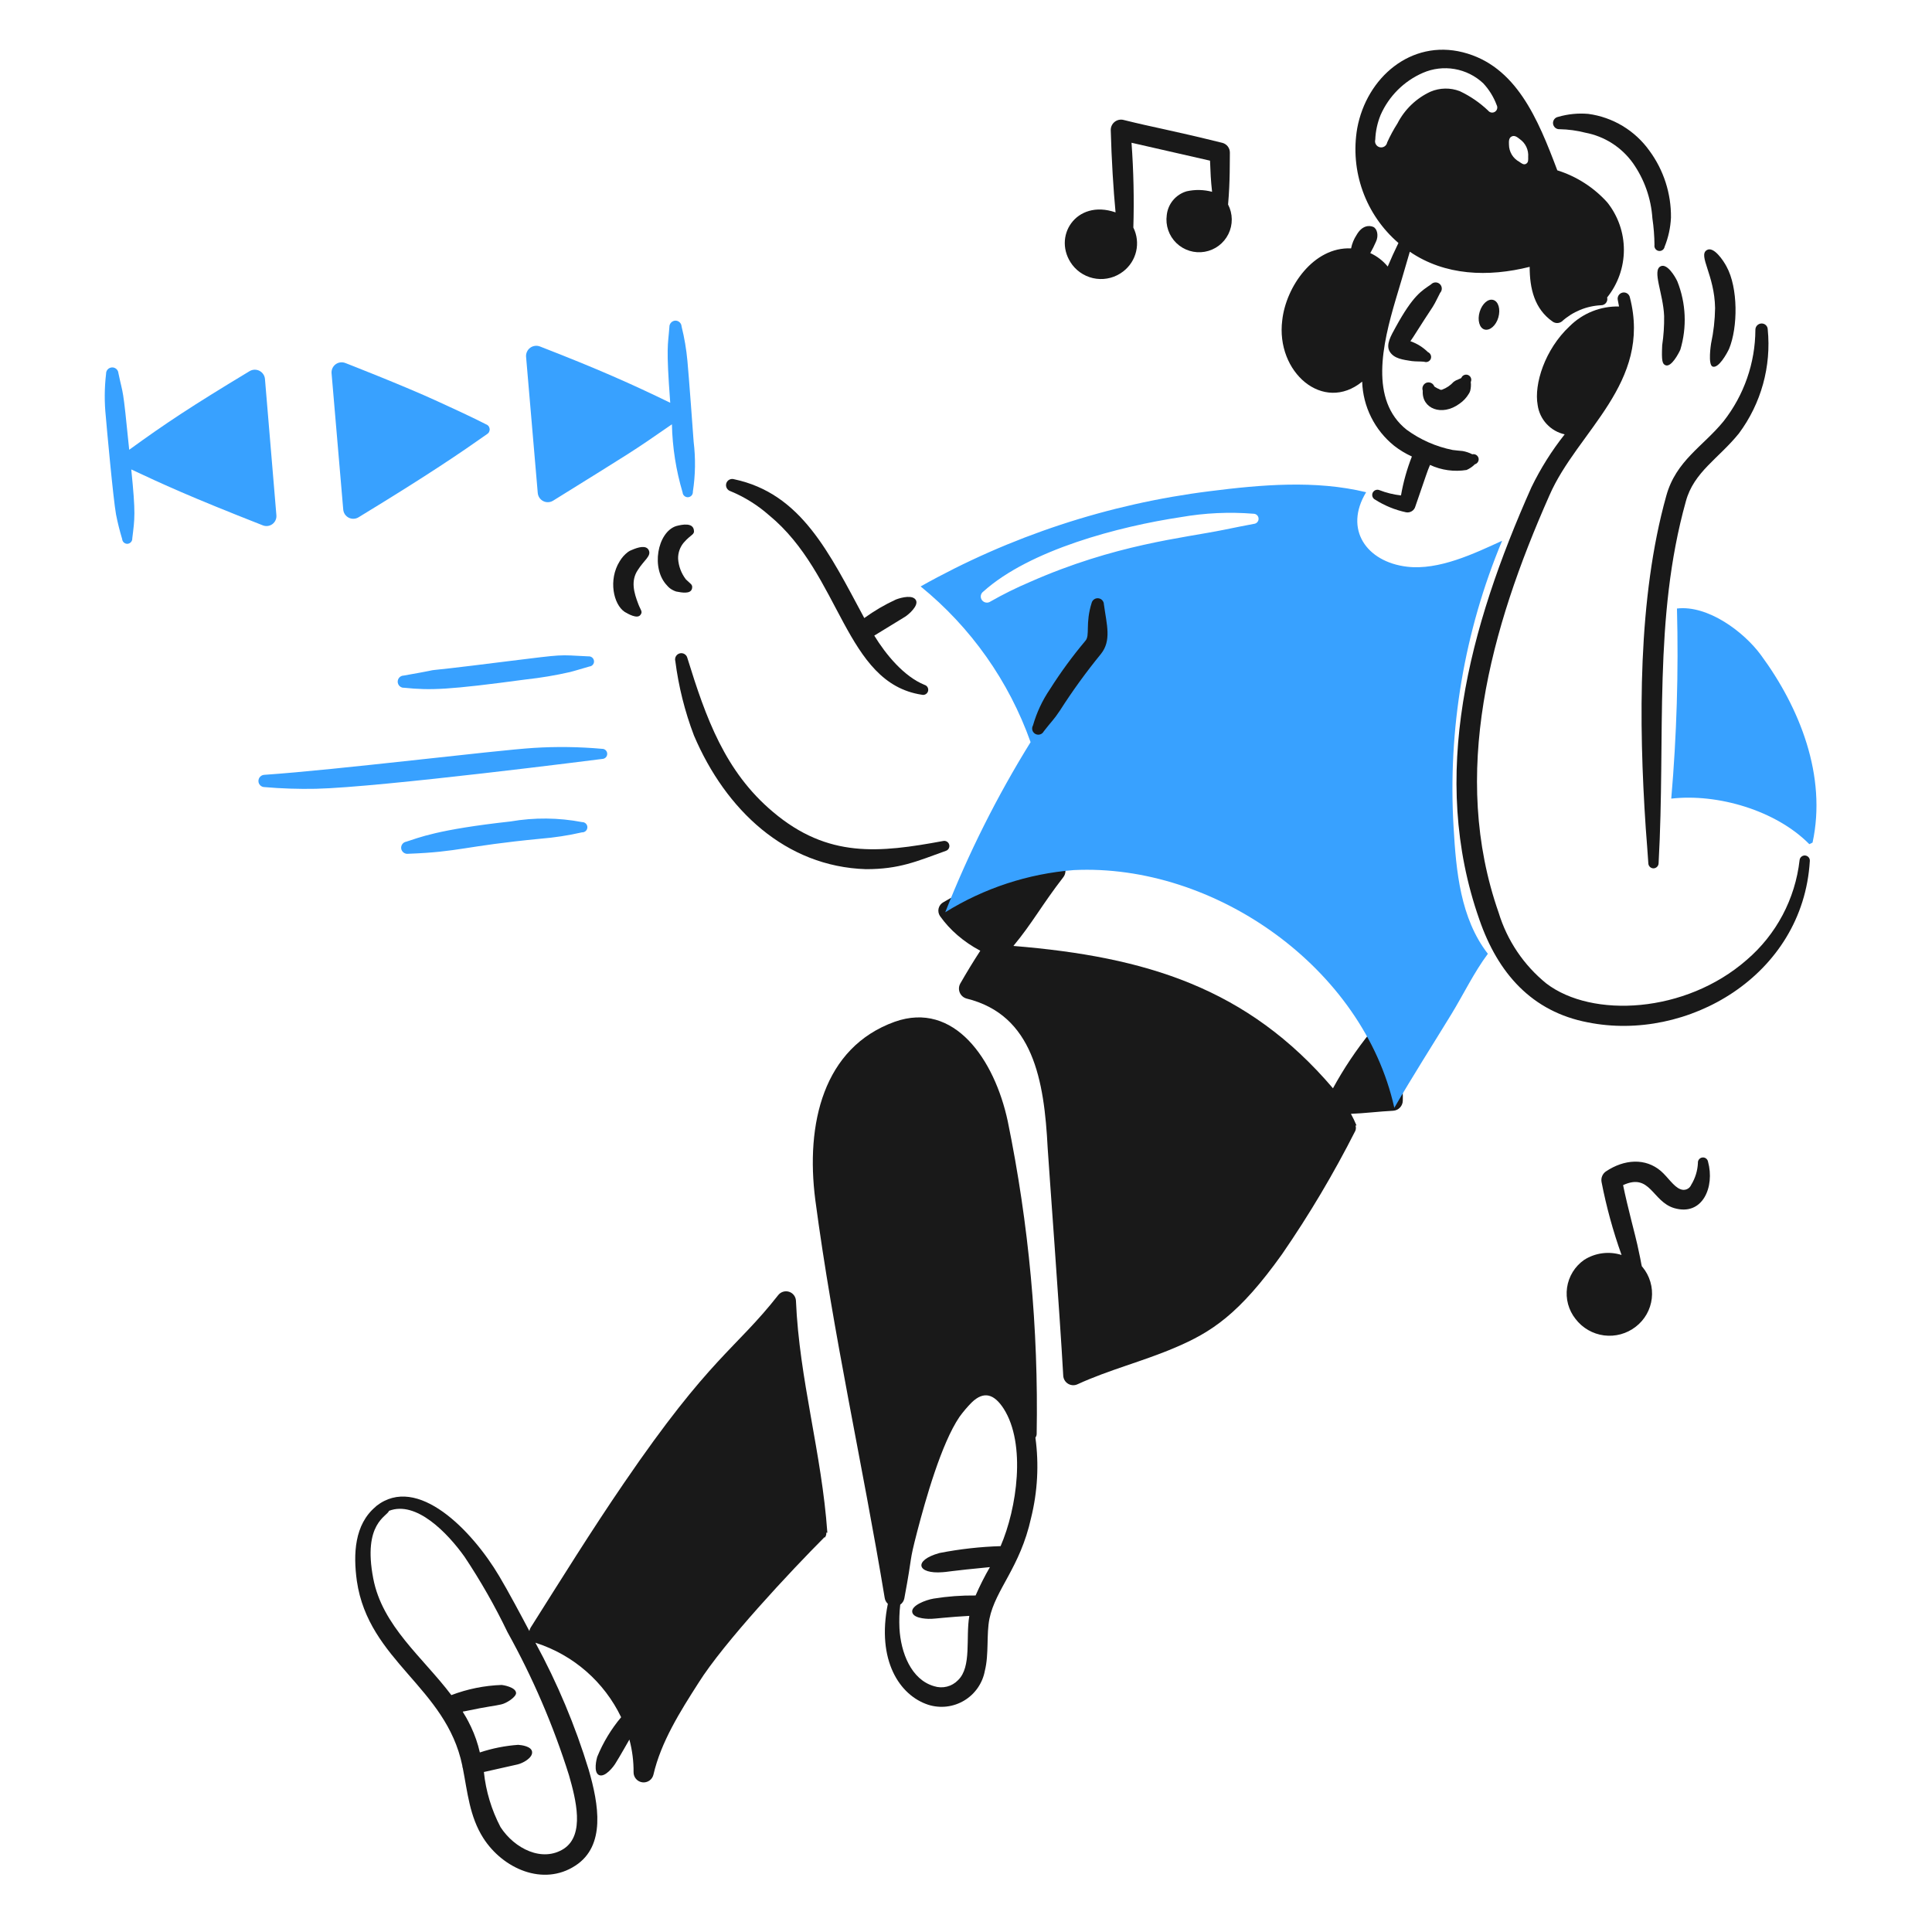 <svg width="154" height="154" viewBox="0 0 154 154" fill="none" xmlns="http://www.w3.org/2000/svg">
<path d="M110.154 82.441C110.139 82.34 110.093 82.246 110.023 82.172C109.952 82.098 109.859 82.048 109.759 82.03C109.658 82.012 109.554 82.026 109.461 82.07C109.369 82.114 109.293 82.186 109.244 82.276C108.114 83.673 107.112 85.17 106.251 86.748C99.448 78.752 91.355 76.265 80.778 75.401C82.303 73.564 83.033 72.149 84.76 69.917C84.859 69.787 84.917 69.631 84.926 69.468C84.936 69.305 84.896 69.143 84.812 69.003C84.729 68.863 84.606 68.751 84.458 68.682C84.31 68.613 84.145 68.59 83.984 68.615C80.895 69.206 77.928 70.319 75.213 71.907C75.117 71.957 75.032 72.025 74.965 72.109C74.897 72.194 74.848 72.291 74.82 72.396C74.793 72.5 74.788 72.609 74.806 72.716C74.824 72.822 74.864 72.924 74.924 73.014C75.325 73.58 75.794 74.094 76.32 74.545C76.877 75.026 77.487 75.441 78.139 75.783C77.581 76.642 77.047 77.518 76.539 78.407C76.479 78.517 76.445 78.639 76.439 78.764C76.434 78.889 76.457 79.014 76.507 79.128C76.557 79.243 76.632 79.345 76.727 79.426C76.822 79.507 76.934 79.566 77.055 79.597C82.349 80.908 83.234 86.084 83.51 91.512C83.582 92.722 84.482 104.813 84.751 109.654C84.757 109.786 84.797 109.914 84.865 110.028C84.933 110.141 85.029 110.235 85.142 110.303C85.256 110.37 85.385 110.409 85.517 110.415C85.649 110.42 85.78 110.394 85.899 110.336C88.372 109.199 91.091 108.516 93.615 107.44C96.58 106.186 98.779 104.752 102.191 99.973C104.358 96.829 106.31 93.543 108.035 90.136C108.09 90.001 108.094 89.851 108.046 89.713H108.128C107.997 89.395 107.848 89.084 107.682 88.783C108.668 88.751 109.967 88.591 111.051 88.538C111.259 88.525 111.454 88.433 111.596 88.281C111.738 88.129 111.817 87.929 111.817 87.721C111.878 85.823 111.291 83.961 110.154 82.441Z" fill="#191919"/>
<path d="M119.733 43.105C117.499 44.129 114.686 45.474 112.153 45.172C108.926 44.789 107.099 42.193 108.895 39.235C104.85 38.253 100.517 38.636 96.441 39.152C88.336 40.164 80.504 42.743 73.384 46.745C77.388 50 80.421 54.294 82.148 59.156C79.479 63.464 77.202 68.002 75.345 72.717C78.441 70.795 81.951 69.642 85.584 69.355C96.796 68.807 108.659 77.133 111.141 88.303C112.6 85.777 114.172 83.326 115.693 80.836C116.664 79.244 117.482 77.526 118.598 76.027C116.406 73.203 116.065 69.417 115.868 65.973C115.394 58.155 116.717 50.333 119.733 43.105ZM99.952 41.757C99.208 41.892 98.421 42.057 97.594 42.223C94.272 42.9 88.908 43.378 82.069 46.401C81.002 46.854 79.963 47.369 78.956 47.943C78.851 48.018 78.721 48.05 78.594 48.03C78.466 48.011 78.351 47.942 78.274 47.839C78.235 47.788 78.207 47.729 78.191 47.667C78.175 47.605 78.172 47.54 78.182 47.476C78.191 47.412 78.213 47.351 78.247 47.296C78.281 47.242 78.325 47.194 78.377 47.156C82.076 43.827 89.183 41.963 94.129 41.22C96.037 40.886 97.98 40.795 99.911 40.95C100.016 40.948 100.117 40.987 100.194 41.059C100.27 41.13 100.316 41.229 100.321 41.334C100.327 41.438 100.291 41.541 100.222 41.62C100.153 41.699 100.056 41.748 99.952 41.757Z" fill="#38A1FF"/>
<path d="M119.03 23.909C119.444 24.033 119.62 24.653 119.433 25.305C119.246 25.956 118.751 26.377 118.337 26.266C117.924 26.156 117.748 25.511 117.944 24.86C118.14 24.208 118.616 23.788 119.03 23.909Z" fill="#191919"/>
<path d="M144.479 67.164C145.628 61.858 143.465 56.417 140.352 52.198C138.997 50.36 136.141 48.216 133.671 48.505C133.803 53.561 133.651 58.62 133.216 63.658C136.908 63.234 141.573 64.599 144.22 67.288L144.479 67.164Z" fill="#38A1FF"/>
<path d="M113.409 31.145C113.311 32.581 114.934 33.213 116.337 32.18C116.641 31.973 116.895 31.701 117.082 31.383C117.134 31.308 117.172 31.224 117.195 31.135C117.249 30.91 117.263 30.677 117.236 30.446C117.26 30.396 117.273 30.342 117.275 30.287C117.277 30.232 117.268 30.177 117.248 30.126C117.228 30.074 117.198 30.027 117.16 29.988C117.122 29.948 117.076 29.916 117.025 29.895C116.974 29.873 116.92 29.862 116.865 29.862C116.81 29.862 116.755 29.873 116.704 29.895C116.654 29.916 116.608 29.948 116.569 29.987C116.531 30.027 116.501 30.074 116.481 30.125C116.389 30.197 116.316 30.187 116.213 30.259C116.144 30.278 116.078 30.306 116.016 30.343C115.965 30.37 115.917 30.401 115.871 30.436C115.622 30.712 115.31 30.925 114.962 31.056C114.924 31.072 114.883 31.077 114.842 31.072C114.802 31.066 114.764 31.05 114.732 31.025C114.69 30.984 114.628 30.994 114.579 30.953C114.493 30.91 114.41 30.862 114.331 30.808C114.309 30.746 114.276 30.69 114.232 30.642C114.189 30.593 114.136 30.554 114.078 30.526C114.019 30.499 113.955 30.483 113.89 30.48C113.826 30.476 113.761 30.486 113.7 30.508C113.578 30.556 113.479 30.649 113.425 30.768C113.371 30.887 113.365 31.022 113.409 31.145Z" fill="#191919"/>
<path d="M112.422 27.197C112.946 27.38 113.423 27.677 113.818 28.066C113.918 28.109 113.997 28.189 114.04 28.289C114.083 28.388 114.086 28.501 114.048 28.602C114.007 28.704 113.928 28.785 113.827 28.828C113.727 28.871 113.613 28.872 113.512 28.832C113.17 28.802 112.87 28.822 112.53 28.781C111.84 28.672 111.131 28.596 110.781 28.036C110.432 27.475 110.894 26.734 111.236 26.102C112.651 23.514 113.325 23.182 114.069 22.668C114.113 22.621 114.167 22.582 114.226 22.555C114.285 22.528 114.348 22.513 114.413 22.511C114.478 22.508 114.543 22.519 114.603 22.541C114.664 22.564 114.72 22.598 114.768 22.642C114.815 22.686 114.854 22.739 114.881 22.798C114.908 22.857 114.923 22.921 114.925 22.986C114.928 23.051 114.917 23.116 114.895 23.176C114.872 23.237 114.838 23.293 114.794 23.34C114.7 23.508 114.411 24.14 114.204 24.458C113.259 25.878 112.618 26.947 112.422 27.197Z" fill="#191919"/>
<path d="M132.648 25.198C132.659 25.973 132.608 26.748 132.494 27.515C132.435 28.771 132.501 29.022 132.774 29.119C133.229 29.272 133.805 28.178 133.942 27.867C134.476 26.081 134.392 24.169 133.705 22.437C133.547 22.081 132.895 20.965 132.37 21.226C131.674 21.558 132.577 23.396 132.648 25.198Z" fill="#191919"/>
<path d="M136.71 24.554C136.696 25.507 136.589 26.456 136.389 27.387C136.377 27.464 136.131 29.05 136.504 29.218C136.98 29.408 137.664 28.159 137.827 27.801C138.532 26.097 138.555 22.937 137.621 21.243C137.373 20.771 136.585 19.583 136.038 19.942C135.35 20.376 136.668 21.922 136.71 24.554Z" fill="#191919"/>
<path d="M139.922 26.292C139.911 28.934 139.019 31.496 137.389 33.574C135.766 35.573 133.589 36.714 132.817 39.531C130.541 47.677 130.616 57.568 131.183 66.009C131.255 66.951 131.327 67.881 131.389 68.812C131.391 68.919 131.435 69.02 131.51 69.096C131.585 69.171 131.687 69.214 131.793 69.216C131.903 69.216 132.008 69.172 132.085 69.094C132.163 69.017 132.207 68.911 132.207 68.802C132.774 58.593 131.771 49.318 134.379 39.966C135.012 37.618 136.991 36.555 138.609 34.547C140.382 32.164 141.201 29.206 140.906 26.251C140.904 26.187 140.89 26.124 140.863 26.065C140.837 26.007 140.798 25.955 140.751 25.911C140.704 25.868 140.648 25.834 140.588 25.813C140.528 25.791 140.463 25.782 140.399 25.785C140.27 25.791 140.147 25.847 140.058 25.942C139.969 26.037 139.92 26.162 139.922 26.292Z" fill="#191919"/>
<path d="M143.89 68.192C143.781 68.183 143.674 68.218 143.591 68.287C143.507 68.357 143.455 68.456 143.445 68.564C143.096 71.654 141.588 74.497 139.225 76.518C134.346 80.787 126.897 81.178 123.255 78.39C121.457 76.931 120.135 74.968 119.459 72.754C115.592 61.715 118.779 50.147 123.504 39.49C125.724 34.37 131.691 30.554 129.916 23.697C129.903 23.633 129.876 23.573 129.839 23.52C129.802 23.467 129.754 23.422 129.7 23.387C129.645 23.352 129.583 23.329 129.519 23.318C129.455 23.307 129.39 23.309 129.327 23.324C129.2 23.354 129.089 23.432 129.019 23.542C128.95 23.653 128.926 23.786 128.954 23.913C128.994 24.088 129.027 24.26 129.054 24.43C128.326 24.413 127.603 24.543 126.927 24.813C126.25 25.083 125.636 25.487 125.12 26C123.129 27.86 122.268 30.631 122.566 32.279C122.642 32.843 122.89 33.37 123.276 33.789C123.661 34.208 124.166 34.499 124.722 34.622C123.685 35.93 122.794 37.348 122.066 38.85C117.095 50.008 113.897 61.861 117.918 73.291C119.395 77.579 122.109 80.642 126.564 81.493C134.461 83.084 143.708 77.803 144.261 68.636C144.266 68.583 144.26 68.529 144.245 68.477C144.229 68.426 144.203 68.378 144.168 68.337C144.134 68.296 144.091 68.261 144.043 68.237C143.995 68.212 143.943 68.197 143.89 68.192Z" fill="#191919"/>
<path d="M124.318 10.299C125.01 10.311 125.697 10.405 126.367 10.577C127.891 10.864 129.247 11.728 130.152 12.988C131.069 14.288 131.609 15.816 131.713 17.404C131.817 18.106 131.872 18.815 131.879 19.524C131.86 19.631 131.884 19.742 131.946 19.831C132.008 19.92 132.103 19.981 132.21 20C132.317 20.02 132.427 19.995 132.517 19.933C132.606 19.871 132.667 19.776 132.686 19.669C132.986 18.928 133.157 18.141 133.193 17.342C133.214 15.427 132.611 13.558 131.476 12.015C130.908 11.219 130.182 10.547 129.344 10.042C128.506 9.537 127.574 9.209 126.604 9.078C125.794 9.008 124.977 9.089 124.197 9.317C124.072 9.34 123.961 9.409 123.887 9.511C123.812 9.613 123.779 9.74 123.794 9.865C123.81 9.991 123.873 10.105 123.97 10.186C124.068 10.267 124.192 10.307 124.318 10.299Z" fill="#191919"/>
<path d="M97.89 16.301C98.058 14.409 98.018 12.849 98.033 12.175C98.036 11.997 97.98 11.823 97.874 11.681C97.767 11.539 97.616 11.436 97.444 11.389C93.156 10.331 92.037 10.177 89.552 9.559C89.43 9.529 89.304 9.528 89.182 9.555C89.06 9.582 88.946 9.637 88.848 9.715C88.75 9.793 88.671 9.892 88.618 10.004C88.564 10.117 88.537 10.241 88.538 10.366C88.602 12.762 88.752 15.141 88.921 16.929C85.753 15.828 83.826 18.926 85.479 21.118C85.711 21.419 85.999 21.671 86.329 21.86C86.658 22.049 87.022 22.171 87.398 22.219C87.775 22.267 88.157 22.24 88.524 22.14C88.89 22.04 89.233 21.868 89.533 21.635C90.052 21.236 90.416 20.67 90.563 20.032C90.71 19.394 90.631 18.725 90.339 18.139C90.407 15.885 90.358 13.628 90.194 11.379L96.451 12.806C96.488 13.763 96.511 14.363 96.615 15.288C95.955 15.113 95.262 15.098 94.595 15.246C94.17 15.369 93.792 15.616 93.508 15.954C93.224 16.294 93.048 16.709 93.002 17.149C92.946 17.555 92.987 17.968 93.121 18.355C93.255 18.742 93.478 19.092 93.773 19.377C94.067 19.661 94.425 19.872 94.817 19.992C95.208 20.113 95.623 20.139 96.026 20.069C96.43 19.999 96.811 19.835 97.139 19.59C97.467 19.345 97.733 19.026 97.915 18.658C98.096 18.291 98.189 17.887 98.184 17.477C98.18 17.067 98.079 16.665 97.89 16.301Z" fill="#191919"/>
<path d="M136.148 92.604C136.131 92.5 136.075 92.406 135.99 92.342C135.906 92.278 135.799 92.25 135.694 92.264C135.589 92.277 135.494 92.331 135.428 92.414C135.362 92.497 135.331 92.602 135.341 92.708C135.311 93.323 135.127 93.92 134.805 94.445C134.772 94.525 134.722 94.598 134.66 94.659C134.598 94.72 134.524 94.767 134.443 94.799C134.362 94.831 134.275 94.846 134.188 94.844C134.101 94.842 134.016 94.822 133.936 94.787C133.414 94.594 132.926 93.806 132.396 93.349C131.164 92.285 129.467 92.394 128 93.38C127.87 93.471 127.769 93.598 127.709 93.744C127.648 93.891 127.631 94.052 127.658 94.208C128.042 96.188 128.575 98.136 129.255 100.035C128.759 99.877 128.234 99.831 127.718 99.899C127.202 99.967 126.707 100.147 126.269 100.428C125.904 100.683 125.595 101.011 125.362 101.39C125.129 101.769 124.975 102.192 124.911 102.633C124.847 103.074 124.874 103.523 124.99 103.953C125.107 104.383 125.309 104.785 125.586 105.133C125.859 105.491 126.2 105.791 126.59 106.016C126.98 106.242 127.41 106.387 127.856 106.445C128.302 106.503 128.756 106.471 129.19 106.353C129.624 106.234 130.03 106.031 130.385 105.754C130.739 105.483 131.034 105.143 131.254 104.755C131.473 104.368 131.613 103.94 131.664 103.497C131.715 103.054 131.677 102.606 131.551 102.178C131.426 101.75 131.216 101.352 130.933 101.007C130.801 100.862 130.937 101.107 130.515 99.224C130.394 98.63 129.727 96.194 129.377 94.466C131.548 93.465 131.694 95.768 133.443 96.297C135.737 96.97 136.693 94.576 136.148 92.604Z" fill="#191919"/>
<path d="M73.698 54.592C72.047 53.923 70.61 52.167 69.688 50.664C69.764 50.621 72.066 49.209 72.144 49.161C72.412 48.993 73.235 48.293 73.013 47.848C72.778 47.397 71.889 47.609 71.419 47.786C70.53 48.194 69.684 48.69 68.892 49.264C66.087 44.053 63.874 39.332 58.504 38.198C58.379 38.161 58.245 38.176 58.13 38.238C58.015 38.3 57.929 38.404 57.892 38.529C57.854 38.655 57.868 38.791 57.93 38.907C57.992 39.023 58.097 39.11 58.222 39.15C59.35 39.615 60.391 40.266 61.305 41.073C67.055 45.793 67.33 54.446 73.48 55.378C73.583 55.405 73.693 55.39 73.786 55.336C73.878 55.283 73.946 55.195 73.975 55.092C74.003 54.989 73.99 54.879 73.939 54.785C73.887 54.692 73.8 54.622 73.698 54.592Z" fill="#191919"/>
<path d="M53.828 52.679C54.087 54.714 54.586 56.711 55.316 58.628C57.842 64.555 62.613 69.081 69.03 69.282C71.684 69.282 73.046 68.669 75.391 67.823C75.491 67.791 75.576 67.722 75.626 67.629C75.677 67.536 75.689 67.427 75.661 67.326C75.633 67.224 75.567 67.137 75.476 67.083C75.385 67.029 75.277 67.013 75.174 67.037C70.092 67.975 66.003 68.429 61.614 64.719C57.79 61.503 56.27 57.235 54.788 52.442C54.757 52.314 54.676 52.204 54.563 52.136C54.451 52.068 54.316 52.048 54.188 52.079C54.06 52.111 53.95 52.192 53.883 52.304C53.815 52.417 53.794 52.552 53.825 52.679H53.828Z" fill="#191919"/>
<path d="M82.533 114.591C82.599 114.502 82.634 114.395 82.633 114.284C82.782 105.919 82.009 97.563 80.327 89.368C79.275 84.461 76.071 79.763 71.318 81.445C65.605 83.503 64.209 89.599 64.988 95.646C66.417 106.419 68.76 116.724 70.521 127.38C70.549 127.557 70.638 127.72 70.771 127.84C69.858 132.349 71.707 135.14 73.987 135.886C74.463 136.037 74.965 136.085 75.461 136.027C75.957 135.969 76.434 135.805 76.862 135.548C77.289 135.291 77.657 134.945 77.94 134.534C78.224 134.123 78.416 133.657 78.505 133.166C78.836 131.852 78.618 130.269 78.867 129.039C79.347 126.682 81.313 124.953 82.186 120.999C82.706 118.904 82.824 116.729 82.533 114.591ZM79.758 123.243C78.125 123.293 76.499 123.476 74.895 123.789C72.765 124.371 73.091 125.49 75.144 125.32C75.357 125.32 75.763 125.215 78.907 124.915C78.483 125.646 78.101 126.4 77.765 127.176C76.645 127.163 75.527 127.246 74.422 127.424C73.797 127.528 72.608 127.976 72.716 128.51C72.824 129.077 74.17 129.046 74.247 129.037C74.455 129.037 75.706 128.884 77.265 128.801C76.963 130.539 77.471 132.87 76.361 133.931C76.12 134.181 75.814 134.357 75.477 134.441C75.141 134.525 74.788 134.513 74.457 134.407C72.616 133.881 71.8 131.709 71.696 129.794C71.666 129.165 71.687 128.534 71.758 127.908C71.929 127.789 72.047 127.607 72.085 127.402C72.802 123.573 72.408 124.798 73.114 122.068C73.775 119.541 75.028 115.083 76.475 112.946C76.769 112.539 77.094 112.155 77.447 111.797C78.43 110.837 79.255 111.13 80.002 112.284C81.805 115.105 81.059 120.241 79.758 123.243Z" fill="#191919"/>
<path d="M65.948 122.174C65.501 115.806 63.709 109.965 63.445 103.681C63.437 103.521 63.38 103.367 63.283 103.239C63.185 103.112 63.051 103.018 62.899 102.968C62.746 102.919 62.582 102.917 62.428 102.963C62.275 103.009 62.139 103.1 62.038 103.225C58.619 107.585 56.634 108.115 49.73 118.223C47.145 121.998 44.745 125.866 42.293 129.745C42.246 129.827 42.213 129.916 42.194 130.009C41.613 128.902 40.443 126.716 39.79 125.631C37.639 122.001 33.266 117.475 29.996 120.046L29.934 120.108C28.254 121.521 28.148 123.86 28.444 126.014C29.377 132.424 35.557 134.467 36.851 140.742C36.849 140.81 36.863 140.878 36.891 140.94C37.266 142.843 37.427 144.786 38.518 146.503C40.079 148.954 43.306 150.391 45.869 148.706C48.297 147.126 47.727 143.832 46.924 141.063C45.853 137.554 44.43 134.162 42.676 130.939C42.698 130.948 42.722 130.957 42.746 130.965C44.215 131.442 45.572 132.212 46.736 133.229C47.898 134.246 48.843 135.488 49.511 136.881C48.715 137.829 48.072 138.896 47.603 140.042C47.556 140.195 47.281 141.275 47.747 141.49C48.214 141.704 48.91 140.837 49.103 140.486C49.312 140.168 50.124 138.738 50.169 138.66C50.397 139.509 50.509 140.385 50.502 141.264C50.5 141.461 50.57 141.652 50.7 141.801C50.83 141.95 51.01 142.045 51.206 142.07C51.401 142.094 51.599 142.045 51.762 141.933C51.924 141.821 52.039 141.652 52.085 141.461C52.682 138.865 54.206 136.437 55.674 134.148C57.69 130.928 63.067 125.189 65.728 122.522V122.574C65.778 122.521 65.817 122.457 65.84 122.388C65.864 122.318 65.871 122.244 65.862 122.171L65.948 122.174ZM45.355 141.508C45.907 143.434 46.623 146.235 44.962 147.352C43.238 148.48 41.008 147.359 39.894 145.634C39.179 144.269 38.73 142.78 38.57 141.247C38.627 141.236 41.24 140.647 41.26 140.642C41.67 140.547 42.475 140.121 42.412 139.633C42.356 139.201 41.581 139.097 41.3 139.081C40.262 139.156 39.237 139.36 38.249 139.688C38.089 138.985 37.853 138.302 37.546 137.65C36.89 136.276 36.753 136.461 37.025 136.408C38.985 135.995 39.444 135.983 39.952 135.859C40.387 135.766 41.15 135.261 41.136 134.946C41.114 134.474 40.07 134.312 39.993 134.308C38.619 134.355 37.262 134.628 35.977 135.117C33.698 132.098 30.464 129.608 29.747 125.797C28.912 121.411 30.858 120.884 31.009 120.429C33.171 119.587 35.68 122.196 37.029 124.091C38.309 126.012 39.453 128.02 40.453 130.1C42.469 133.727 44.112 137.549 45.355 141.508Z" fill="#191919"/>
<path d="M83.198 58.296C83.861 57.442 83.964 57.422 84.492 56.63C85.49 55.069 86.578 53.567 87.75 52.132C88.617 51.054 88.213 49.794 87.991 48.167C87.988 48.05 87.944 47.939 87.866 47.852C87.789 47.765 87.683 47.708 87.568 47.691C87.452 47.674 87.335 47.698 87.236 47.759C87.136 47.821 87.062 47.915 87.025 48.025C86.483 49.727 86.911 50.653 86.509 51.088C85.482 52.309 84.538 53.599 83.685 54.947C83.087 55.828 82.633 56.798 82.34 57.822C82.307 57.878 82.285 57.941 82.276 58.006C82.268 58.071 82.272 58.137 82.289 58.2C82.306 58.264 82.336 58.323 82.377 58.374C82.417 58.426 82.468 58.469 82.525 58.501C82.582 58.532 82.645 58.552 82.711 58.559C82.776 58.566 82.842 58.56 82.905 58.541C82.968 58.522 83.026 58.491 83.076 58.449C83.127 58.407 83.168 58.355 83.198 58.297V58.296Z" fill="#191919"/>
<path d="M32.226 54.822C34.334 55.038 35.744 54.99 41.918 54.159C43.1 54.031 44.274 53.835 45.434 53.57C45.961 53.436 46.458 53.27 46.985 53.126C47.038 53.121 47.09 53.106 47.137 53.081C47.185 53.056 47.226 53.021 47.26 52.98C47.294 52.938 47.319 52.89 47.334 52.839C47.349 52.788 47.353 52.734 47.347 52.681C47.335 52.574 47.281 52.477 47.198 52.409C47.115 52.342 47.009 52.309 46.902 52.319C44.386 52.191 45.065 52.144 40.604 52.691C30.889 53.916 37.09 52.989 32.185 53.849C32.119 53.849 32.055 53.863 31.995 53.889C31.934 53.915 31.88 53.953 31.835 54C31.79 54.048 31.755 54.104 31.732 54.165C31.709 54.226 31.698 54.291 31.701 54.357C31.704 54.422 31.72 54.486 31.748 54.545C31.776 54.605 31.816 54.657 31.865 54.701C31.914 54.744 31.971 54.777 32.033 54.798C32.095 54.819 32.161 54.827 32.226 54.822Z" fill="#38A1FF"/>
<path d="M21.085 62.74C22.447 62.857 23.815 62.902 25.182 62.874C30.332 62.757 47.929 60.505 48.008 60.495C48.115 60.492 48.216 60.447 48.29 60.37C48.364 60.292 48.404 60.189 48.401 60.082C48.401 60.029 48.389 59.976 48.368 59.927C48.347 59.879 48.316 59.835 48.277 59.798C48.239 59.761 48.193 59.733 48.143 59.714C48.093 59.695 48.04 59.687 47.987 59.689C46.175 59.527 44.353 59.502 42.537 59.616C39.469 59.806 26.857 61.369 21.085 61.76C20.955 61.763 20.831 61.816 20.74 61.909C20.65 62.002 20.599 62.127 20.6 62.257C20.6 62.386 20.652 62.508 20.743 62.599C20.834 62.69 20.957 62.74 21.085 62.74Z" fill="#38A1FF"/>
<path d="M32.55 68.054C36.677 67.901 36.899 67.453 43.089 66.854C44.2 66.764 45.302 66.595 46.389 66.347C46.444 66.35 46.499 66.342 46.55 66.323C46.602 66.304 46.65 66.275 46.69 66.237C46.73 66.2 46.763 66.154 46.785 66.104C46.807 66.053 46.819 65.999 46.819 65.944C46.82 65.888 46.81 65.834 46.789 65.783C46.768 65.732 46.736 65.686 46.697 65.647C46.658 65.608 46.611 65.578 46.56 65.558C46.508 65.538 46.454 65.528 46.399 65.53C44.518 65.17 42.587 65.153 40.7 65.478C34.804 66.129 33.383 66.78 32.384 67.091C32.257 67.112 32.143 67.183 32.067 67.288C31.992 67.392 31.961 67.523 31.981 67.65C32.004 67.778 32.077 67.893 32.183 67.968C32.29 68.043 32.421 68.074 32.55 68.054Z" fill="#38A1FF"/>
<path d="M38.726 33.814C38.637 33.776 37.923 33.376 34.848 31.976C32.234 30.77 27.448 28.903 27.526 28.936C27.398 28.886 27.26 28.869 27.125 28.887C26.989 28.905 26.86 28.958 26.75 29.04C26.641 29.122 26.554 29.23 26.497 29.355C26.441 29.479 26.418 29.616 26.429 29.753L27.359 40.612C27.37 40.749 27.416 40.881 27.492 40.996C27.569 41.11 27.673 41.203 27.796 41.265C27.918 41.327 28.055 41.357 28.192 41.351C28.329 41.346 28.463 41.305 28.58 41.233C34.196 37.815 36.773 36.05 38.809 34.613C38.883 34.571 38.944 34.509 38.983 34.433C39.022 34.357 39.039 34.271 39.03 34.186C39.021 34.102 38.988 34.021 38.934 33.955C38.88 33.889 38.808 33.84 38.726 33.814Z" fill="#38A1FF"/>
<path d="M22.031 41.067L21.12 30.207C21.108 30.07 21.061 29.939 20.983 29.825C20.905 29.711 20.8 29.618 20.677 29.556C20.554 29.494 20.417 29.465 20.279 29.47C20.142 29.475 20.008 29.516 19.89 29.587C15.219 32.404 13.214 33.737 10.299 35.851C9.763 30.508 9.844 31.698 9.437 29.735C9.426 29.607 9.365 29.489 9.268 29.405C9.17 29.322 9.044 29.279 8.916 29.288C8.788 29.296 8.668 29.354 8.582 29.449C8.496 29.544 8.45 29.669 8.455 29.797C8.322 30.927 8.315 32.068 8.434 33.2C8.481 33.806 9.028 39.822 9.251 41.019C9.381 41.675 9.543 42.324 9.737 42.963C9.74 43.017 9.754 43.07 9.778 43.118C9.801 43.166 9.834 43.21 9.874 43.245C9.915 43.281 9.962 43.308 10.013 43.326C10.064 43.343 10.118 43.35 10.172 43.346C10.278 43.336 10.376 43.285 10.445 43.204C10.515 43.123 10.55 43.019 10.544 42.912C10.738 41.314 10.827 40.99 10.463 37.419C13.02 38.615 15.058 39.563 20.945 41.874C21.071 41.925 21.208 41.943 21.343 41.925C21.477 41.908 21.605 41.857 21.714 41.776C21.823 41.694 21.91 41.587 21.965 41.463C22.02 41.339 22.043 41.203 22.031 41.067Z" fill="#38A1FF"/>
<path d="M55.29 35.208C55.266 34.796 54.895 29.818 54.794 28.765C54.709 27.841 54.554 26.924 54.329 26.024C54.325 25.959 54.31 25.896 54.282 25.837C54.254 25.779 54.215 25.727 54.167 25.683C54.119 25.64 54.063 25.607 54.002 25.585C53.941 25.564 53.876 25.555 53.812 25.558C53.684 25.57 53.566 25.63 53.481 25.726C53.396 25.823 53.352 25.948 53.356 26.076C53.248 27.564 53.082 27.531 53.424 32.105C50.333 30.603 47.703 29.429 43.039 27.617C42.911 27.568 42.773 27.551 42.637 27.57C42.501 27.588 42.372 27.64 42.261 27.722C42.151 27.803 42.063 27.911 42.006 28.036C41.948 28.16 41.923 28.297 41.933 28.434L42.864 39.292C42.875 39.428 42.921 39.56 42.998 39.674C43.074 39.788 43.178 39.88 43.301 39.943C43.423 40.005 43.559 40.035 43.697 40.029C43.834 40.024 43.967 39.983 44.084 39.912C50.512 35.913 50.3 36.084 53.558 33.82C53.599 35.662 53.886 37.49 54.411 39.256C54.419 39.364 54.47 39.465 54.553 39.535C54.635 39.606 54.742 39.642 54.851 39.633C54.959 39.625 55.06 39.574 55.131 39.492C55.201 39.409 55.236 39.302 55.228 39.194C55.432 37.874 55.453 36.533 55.29 35.208Z" fill="#38A1FF"/>
<path d="M50.35 43.842C50.246 43.878 50.149 43.93 50.06 43.995C49.788 44.2 49.56 44.456 49.388 44.75C48.48 46.216 48.892 48.173 49.791 48.773C50.041 48.921 50.787 49.358 51.043 49.021C51.264 48.752 51.054 48.627 50.877 48.142C50.532 47.244 50.264 46.304 50.836 45.443C51.352 44.63 51.928 44.323 51.715 43.86C51.502 43.417 50.843 43.629 50.35 43.842Z" fill="#191919"/>
<path d="M53.887 41.936C52.399 42.432 51.862 45.335 53.184 46.683C53.291 46.812 53.421 46.92 53.567 47.003C53.669 47.062 53.776 47.11 53.888 47.148C54.343 47.236 55.047 47.374 55.16 46.919C55.237 46.576 55.032 46.547 54.674 46.184C54.308 45.71 54.091 45.137 54.052 44.539C54.04 44.072 54.198 43.616 54.497 43.257C55.11 42.552 55.388 42.644 55.304 42.222C55.197 41.67 54.43 41.789 53.887 41.936Z" fill="#191919"/>
<path d="M128.115 16.131C127.04 14.94 125.665 14.057 124.133 13.577C122.589 9.487 120.857 5.236 116.593 4.165C112.473 3.135 108.93 6.177 108.184 10.226C107.895 11.904 108.046 13.628 108.622 15.23C109.198 16.832 110.179 18.258 111.47 19.368C111.176 19.965 110.857 20.67 110.616 21.245C110.24 20.787 109.764 20.42 109.226 20.173C109.389 19.885 109.538 19.59 109.67 19.286C109.916 18.794 109.775 18.214 109.453 18.082C109.131 17.949 108.563 17.964 108.128 18.738C107.917 19.06 107.77 19.421 107.695 19.799C104.7 19.663 102.504 22.867 102.209 25.52C101.677 29.669 105.478 32.956 108.579 30.42C108.61 31.405 108.854 32.371 109.294 33.253C109.733 34.135 110.358 34.911 111.125 35.53C111.561 35.871 112.037 36.159 112.542 36.388C112.148 37.39 111.857 38.43 111.673 39.491C111.081 39.425 110.501 39.282 109.945 39.066C109.846 39.028 109.736 39.028 109.637 39.068C109.539 39.109 109.459 39.185 109.415 39.282C109.372 39.379 109.367 39.49 109.402 39.59C109.437 39.691 109.51 39.774 109.605 39.822C110.361 40.305 111.198 40.648 112.076 40.835C112.238 40.865 112.404 40.833 112.543 40.744C112.681 40.656 112.781 40.519 112.821 40.36C113.828 37.463 113.7 37.749 113.987 37.059C114.896 37.482 115.911 37.622 116.901 37.462C117.149 37.353 117.374 37.199 117.563 37.007C117.667 36.978 117.755 36.91 117.809 36.817C117.863 36.724 117.879 36.614 117.853 36.51C117.825 36.406 117.757 36.316 117.665 36.261C117.572 36.205 117.462 36.187 117.357 36.211C117.115 36.087 116.857 36 116.591 35.952C116.332 35.92 116.063 35.91 115.795 35.869C114.47 35.604 113.219 35.054 112.128 34.257C109.154 31.896 110.19 27.467 111.259 23.852C111.388 23.452 112.037 21.229 112.376 20.065C115.186 21.979 118.617 22.098 121.93 21.27C121.93 23.004 122.313 24.624 123.761 25.635C123.869 25.711 123.998 25.751 124.13 25.749C124.262 25.747 124.39 25.703 124.495 25.624C125.355 24.844 126.459 24.387 127.619 24.331C127.695 24.333 127.771 24.316 127.84 24.283C127.909 24.25 127.969 24.202 128.016 24.142C128.063 24.082 128.096 24.011 128.111 23.936C128.126 23.862 128.124 23.784 128.105 23.71C128.967 22.636 129.438 21.3 129.44 19.923C129.442 18.545 128.974 17.208 128.115 16.131ZM118.62 8.817C117.953 8.181 117.188 7.657 116.354 7.265C115.602 6.978 114.769 6.993 114.027 7.307C112.89 7.833 111.961 8.725 111.39 9.841C111.081 10.324 110.808 10.828 110.573 11.351C110.561 11.416 110.536 11.477 110.5 11.532C110.463 11.587 110.416 11.634 110.361 11.67C110.306 11.706 110.244 11.73 110.18 11.742C110.115 11.754 110.048 11.752 109.984 11.737C109.92 11.723 109.86 11.695 109.807 11.657C109.753 11.618 109.708 11.569 109.675 11.513C109.641 11.456 109.618 11.394 109.609 11.329C109.6 11.264 109.604 11.197 109.622 11.134C109.648 10.459 109.792 9.794 110.046 9.169C110.707 7.665 111.909 6.465 113.415 5.808C114.21 5.461 115.089 5.355 115.943 5.502C116.798 5.649 117.591 6.043 118.224 6.635C118.694 7.137 119.06 7.728 119.3 8.373C119.349 8.463 119.362 8.568 119.337 8.668C119.312 8.767 119.25 8.854 119.163 8.909C119.077 8.965 118.973 8.986 118.872 8.969C118.771 8.951 118.68 8.896 118.618 8.814L118.62 8.817ZM121.645 13.059C121.451 13.166 121.279 13.02 121.097 12.893C120.851 12.76 120.645 12.563 120.502 12.323C120.358 12.082 120.281 11.808 120.28 11.528C120.269 11.26 120.261 10.992 120.497 10.877C120.733 10.761 120.941 10.932 121.148 11.093C121.373 11.251 121.552 11.465 121.668 11.714C121.784 11.963 121.833 12.237 121.811 12.511C121.813 12.729 121.841 12.946 121.643 13.056L121.645 13.059Z" fill="#191919"/>
</svg>
